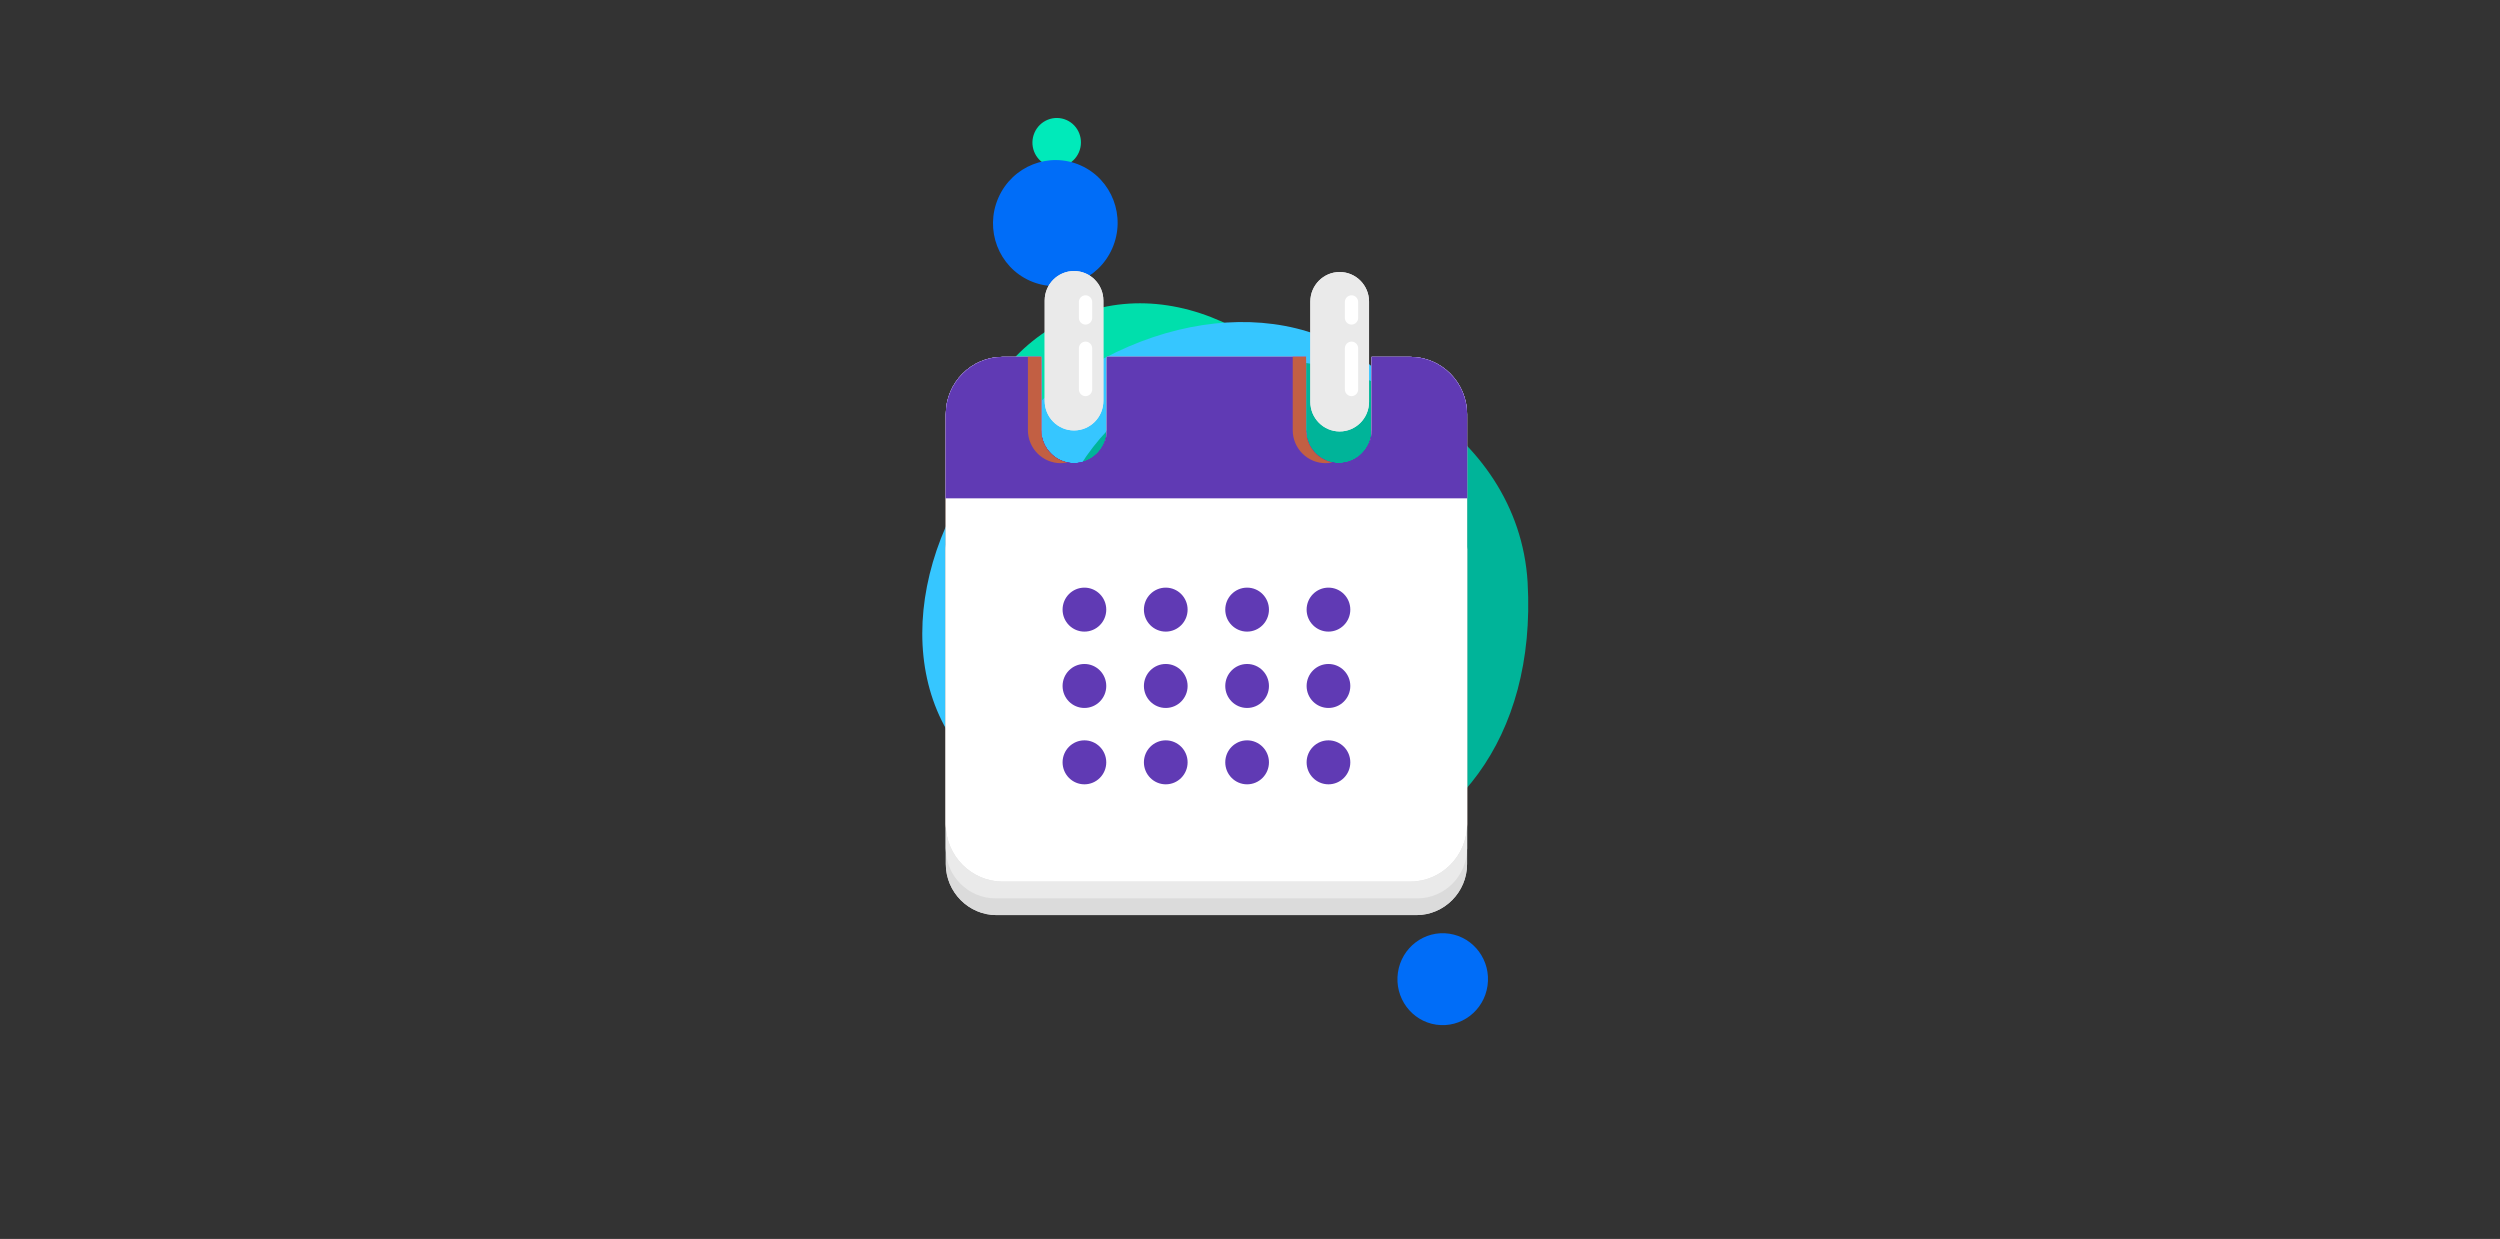 <svg width="226" height="112" viewBox="0 0 226 112" fill="none" xmlns="http://www.w3.org/2000/svg">
<rect x="0" y="0" width="226" height="112" fill="#333333" stroke="none"/>
<g clip-path="url(#clip0_3757_50868)">
<mask id="mask0_3757_50868" style="mask-type:luminance" maskUnits="userSpaceOnUse" x="0" y="0" width="226" height="112">
<path d="M226 0H0V112H226V0Z" fill="white"/>
</mask>
<g mask="url(#mask0_3757_50868)">
<mask id="mask1_3757_50868" style="mask-type:luminance" maskUnits="userSpaceOnUse" x="57" y="-6" width="112" height="124">
<path d="M57.018 -5.917H168.982V117.917H57.018V-5.917Z" fill="white"/>
</mask>
<g mask="url(#mask1_3757_50868)">
<path d="M124.84 45.609C129.656 58.895 125.305 72.718 115.122 76.485C104.939 80.251 92.78 72.534 87.964 59.248C83.149 45.962 87.499 32.139 97.682 28.372C107.865 24.606 120.024 32.323 124.84 45.609Z" fill="#00DFAC"/>
<path d="M93.557 36.719C104.136 27.408 118.501 26.522 125.642 34.739C132.783 42.957 129.996 57.166 119.417 66.477C108.838 75.788 94.473 76.674 87.332 68.457C80.191 60.239 82.978 46.029 93.557 36.719Z" fill="#36C6FF"/>
<path d="M97.53 13.772C97.039 14.894 95.743 15.405 94.636 14.914C93.529 14.423 93.029 13.116 93.52 11.994C94.011 10.872 95.306 10.36 96.414 10.851C97.521 11.342 98.02 12.65 97.53 13.772Z" fill="#00EABA"/>
<path d="M126.371 87.924C126.696 85.652 128.773 84.077 131.01 84.405C133.247 84.733 134.797 86.84 134.472 89.111C134.146 91.383 132.069 92.958 129.832 92.63C127.595 92.302 126.045 90.195 126.371 87.924Z" fill="#006DF8"/>
<path d="M100.55 22.452C99.289 25.334 95.962 26.648 93.117 25.386C90.273 24.125 88.99 20.766 90.251 17.884C91.511 15.002 94.839 13.688 97.683 14.949C100.527 16.211 101.811 19.57 100.55 22.452Z" fill="#006DF8"/>
<path d="M124.924 65.056C124.611 65.772 123.785 66.098 123.079 65.785C122.373 65.471 122.055 64.638 122.368 63.922C122.681 63.207 123.507 62.881 124.212 63.194C124.918 63.507 125.237 64.341 124.924 65.056Z" fill="#39FF55"/>
<path d="M138.098 52.664C138.892 66.84 131.237 76.068 120.629 78.027C110.021 79.986 97.465 72.512 94.914 58.599C92.364 44.686 100.758 34.81 111.366 32.851C121.974 30.892 137.275 38.708 138.098 52.664Z" fill="#00B499"/>
</g>
<mask id="mask2_3757_50868" style="mask-type:luminance" maskUnits="userSpaceOnUse" x="0" y="0" width="226" height="112">
<path d="M0 0H226V112H0V0Z" fill="white"/>
</mask>
<g mask="url(#mask2_3757_50868)">
<mask id="mask3_3757_50868" style="mask-type:luminance" maskUnits="userSpaceOnUse" x="0" y="0" width="226" height="112">
<path d="M0 0H226V112H0V0Z" fill="white"/>
</mask>
<g mask="url(#mask3_3757_50868)">
<path d="M127.478 32.55H123.998V39.305C123.998 40.948 122.667 42.284 121.031 42.284C119.395 42.284 118.065 40.948 118.065 39.305V32.55H100.059V39.305C100.059 40.948 98.728 42.284 97.092 42.284C95.456 42.284 94.125 40.948 94.125 39.305V32.55H90.645C87.816 32.55 85.5 34.875 85.5 37.716V74.695C85.5 77.537 87.816 79.861 90.645 79.861H127.478C130.308 79.861 132.623 77.537 132.623 74.695V37.716C132.623 34.875 130.308 32.55 127.478 32.55Z" fill="#C74D28"/>
<mask id="mask4_3757_50868" style="mask-type:luminance" maskUnits="userSpaceOnUse" x="0" y="-21" width="226" height="112">
<path d="M0 -21H226V91H0V-21Z" fill="white"/>
</mask>
<g mask="url(#mask4_3757_50868)">
<path d="M128.038 82.725H90.086C87.564 82.725 85.5 80.647 85.5 78.109V49.664C85.5 47.125 87.564 45.048 90.086 45.048H128.038C130.56 45.048 132.623 47.125 132.623 49.664V78.109C132.623 80.647 130.56 82.725 128.038 82.725Z" fill="#DBDBDB"/>
<path d="M128.131 81.212H89.993C87.522 81.212 85.5 79.177 85.5 76.689V49.571C85.5 47.083 87.522 45.048 89.993 45.048H128.131C130.602 45.048 132.624 47.083 132.624 49.571V76.689C132.624 79.177 130.602 81.212 128.131 81.212Z" fill="#EAEAEA"/>
<path d="M127.478 32.261H123.998V39.035C123.998 40.682 122.667 42.021 121.031 42.021C119.395 42.021 118.065 40.682 118.065 39.035V32.261H100.059V39.035C100.059 40.682 98.728 42.021 97.092 42.021C95.456 42.021 94.125 40.682 94.125 39.035V32.261H90.645C87.816 32.261 85.5 34.592 85.5 37.441V74.518C85.5 77.367 87.816 79.698 90.645 79.698H127.478C130.308 79.698 132.623 77.367 132.623 74.518V37.441C132.623 34.592 130.308 32.261 127.478 32.261Z" fill="white"/>
<path d="M127.478 32.261H123.998V38.884C123.998 40.53 122.667 41.87 121.031 41.87C119.395 41.87 118.065 40.53 118.065 38.884V32.261H100.059V38.884C100.059 40.53 98.728 41.87 97.092 41.87C95.456 41.87 94.125 40.53 94.125 38.884V32.261H90.645C87.816 32.261 85.5 34.593 85.5 37.442V45.047H132.623V37.442C132.623 34.593 130.308 32.261 127.478 32.261Z" fill="#603AB4"/>
<path d="M127.478 32.261H123.998V38.884C123.998 40.53 122.667 41.87 121.031 41.87C119.395 41.87 118.065 40.53 118.065 38.884V32.261H100.059V38.884C100.059 40.53 98.728 41.87 97.092 41.87C95.456 41.87 94.125 40.53 94.125 38.884V32.261H90.645C87.816 32.261 85.5 34.593 85.5 37.442V45.047H132.623V37.442C132.623 34.593 130.308 32.261 127.478 32.261Z" fill="#603AB4"/>
<path d="M100.006 55.11C100.006 56.208 99.122 57.098 98.031 57.098C96.941 57.098 96.057 56.208 96.057 55.11C96.057 54.012 96.941 53.122 98.031 53.122C99.122 53.122 100.006 54.012 100.006 55.11Z" fill="#603AB4"/>
<path d="M107.36 55.11C107.36 56.208 106.475 57.098 105.384 57.098C104.294 57.098 103.409 56.208 103.409 55.11C103.409 54.012 104.294 53.122 105.384 53.122C106.475 53.122 107.36 54.012 107.36 55.11Z" fill="#603AB4"/>
<path d="M114.714 55.11C114.714 56.208 113.829 57.098 112.739 57.098C111.648 57.098 110.764 56.208 110.764 55.11C110.764 54.012 111.648 53.122 112.739 53.122C113.829 53.122 114.714 54.012 114.714 55.11Z" fill="#603AB4"/>
<path d="M122.068 55.11C122.068 56.208 121.184 57.098 120.093 57.098C119.002 57.098 118.118 56.208 118.118 55.11C118.118 54.012 119.002 53.122 120.093 53.122C121.184 53.122 122.068 54.012 122.068 55.11Z" fill="#603AB4"/>
<path d="M100.006 62.013C100.006 63.111 99.122 64 98.031 64C96.941 64 96.057 63.111 96.057 62.013C96.057 60.914 96.941 60.024 98.031 60.024C99.122 60.024 100.006 60.914 100.006 62.013Z" fill="#603AB4"/>
<path d="M107.36 62.013C107.36 63.111 106.475 64 105.384 64C104.294 64 103.409 63.111 103.409 62.013C103.409 60.914 104.294 60.024 105.384 60.024C106.475 60.024 107.36 60.914 107.36 62.013Z" fill="#603AB4"/>
<path d="M114.714 62.013C114.714 63.111 113.829 64 112.739 64C111.648 64 110.764 63.111 110.764 62.013C110.764 60.914 111.648 60.024 112.739 60.024C113.829 60.024 114.714 60.914 114.714 62.013Z" fill="#603AB4"/>
<path d="M122.068 62.013C122.068 63.111 121.184 64 120.093 64C119.002 64 118.118 63.111 118.118 62.013C118.118 60.914 119.002 60.024 120.093 60.024C121.184 60.024 122.068 60.914 122.068 62.013Z" fill="#603AB4"/>
<path d="M100.006 68.914C100.006 70.013 99.122 70.903 98.031 70.903C96.941 70.903 96.057 70.013 96.057 68.914C96.057 67.817 96.941 66.927 98.031 66.927C99.122 66.927 100.006 67.817 100.006 68.914Z" fill="#603AB4"/>
<path d="M107.36 68.914C107.36 70.013 106.475 70.903 105.384 70.903C104.294 70.903 103.409 70.013 103.409 68.914C103.409 67.817 104.294 66.927 105.384 66.927C106.475 66.927 107.36 67.817 107.36 68.914Z" fill="#603AB4"/>
<path d="M114.714 68.914C114.714 70.013 113.829 70.903 112.739 70.903C111.648 70.903 110.764 70.013 110.764 68.914C110.764 67.817 111.648 66.927 112.739 66.927C113.829 66.927 114.714 67.817 114.714 68.914Z" fill="#603AB4"/>
<path d="M94.125 32.262H92.923V38.884C92.923 40.53 94.253 41.87 95.889 41.87C96.095 41.87 96.296 41.849 96.49 41.808C95.3 41.56 94.368 40.593 94.165 39.379C94.165 39.376 94.165 39.374 94.165 39.371L94.164 39.371C94.162 39.355 94.159 39.339 94.157 39.323V39.322C94.156 39.32 94.156 39.317 94.156 39.315L94.155 39.313C94.155 39.311 94.155 39.309 94.155 39.307L94.154 39.305C94.154 39.303 94.154 39.301 94.153 39.298V39.297L94.149 39.267L94.149 39.265C94.148 39.263 94.149 39.261 94.148 39.259C94.148 39.259 94.148 39.257 94.148 39.257C94.147 39.254 94.148 39.253 94.147 39.251C94.147 39.25 94.147 39.248 94.147 39.248C94.147 39.246 94.146 39.244 94.146 39.242V39.24C94.146 39.238 94.145 39.236 94.145 39.233C94.145 39.233 94.145 39.232 94.145 39.231C94.145 39.229 94.145 39.227 94.144 39.225C94.144 39.224 94.144 39.223 94.144 39.223C94.144 39.216 94.142 39.21 94.141 39.203C94.141 39.202 94.142 39.2 94.141 39.199L94.141 39.194C94.141 39.193 94.141 39.192 94.141 39.191L94.14 39.185C94.14 39.184 94.14 39.183 94.14 39.182C94.14 39.18 94.139 39.179 94.139 39.177L94.139 39.173C94.138 39.171 94.138 39.17 94.138 39.168C94.138 39.167 94.138 39.166 94.138 39.164C94.138 39.163 94.138 39.161 94.137 39.159C94.137 39.158 94.137 39.157 94.137 39.156C94.137 39.152 94.136 39.149 94.136 39.145C94.136 39.144 94.136 39.143 94.136 39.142C94.136 39.141 94.136 39.139 94.136 39.138C94.136 39.136 94.136 39.135 94.135 39.134C94.135 39.132 94.135 39.13 94.135 39.129C94.135 39.127 94.135 39.126 94.134 39.124C94.134 39.123 94.134 39.121 94.134 39.12C94.134 39.119 94.134 39.117 94.134 39.115C94.134 39.114 94.134 39.113 94.133 39.111C94.133 39.109 94.133 39.108 94.133 39.107C94.133 39.105 94.133 39.103 94.132 39.102C94.132 39.101 94.133 39.099 94.132 39.098C94.132 39.096 94.132 39.094 94.132 39.093C94.132 39.092 94.132 39.09 94.132 39.089C94.132 39.086 94.131 39.084 94.131 39.081C94.131 39.08 94.131 39.078 94.131 39.076C94.131 39.075 94.131 39.073 94.131 39.072C94.131 39.07 94.131 39.069 94.131 39.067C94.131 39.065 94.13 39.064 94.13 39.063C94.13 39.061 94.13 39.059 94.13 39.058C94.13 39.057 94.13 39.055 94.13 39.053C94.129 39.052 94.129 39.05 94.129 39.049C94.129 39.047 94.13 39.046 94.129 39.045C94.129 39.043 94.129 39.041 94.129 39.04C94.129 39.038 94.129 39.037 94.129 39.036C94.129 39.034 94.128 39.032 94.128 39.031C94.128 39.029 94.128 39.028 94.128 39.027C94.128 39.024 94.128 39.022 94.128 39.021C94.128 39.019 94.128 39.018 94.128 39.017C94.128 39.014 94.128 39.011 94.128 39.009C94.128 39.008 94.128 39.007 94.128 39.006C94.128 39.004 94.127 39.002 94.127 39C94.127 38.999 94.127 38.998 94.127 38.996C94.127 38.995 94.127 38.993 94.127 38.991C94.127 38.99 94.127 38.988 94.127 38.987C94.127 38.986 94.127 38.983 94.127 38.982V38.978C94.127 38.977 94.127 38.975 94.127 38.973C94.126 38.972 94.126 38.97 94.126 38.969C94.126 38.967 94.126 38.965 94.126 38.963V38.96C94.126 38.958 94.126 38.955 94.126 38.952V38.95C94.126 38.948 94.126 38.945 94.125 38.942V38.939C94.125 38.937 94.125 38.935 94.125 38.933V38.93V38.924C94.125 38.923 94.125 38.921 94.125 38.92V38.915V38.911C94.125 38.909 94.125 38.907 94.125 38.905V38.902V38.896V38.893V38.884V32.262Z" fill="#C25F43"/>
<path d="M118.065 32.262H116.862V38.884C116.862 40.53 118.193 41.87 119.829 41.87C120.035 41.87 120.236 41.849 120.43 41.808C119.195 41.551 118.238 40.519 118.086 39.241C118.084 39.225 118.082 39.209 118.081 39.193L118.081 39.191C118.08 39.189 118.08 39.187 118.08 39.184C118.08 39.184 118.08 39.183 118.08 39.183C118.08 39.181 118.079 39.178 118.079 39.176L118.079 39.174C118.079 39.172 118.079 39.17 118.078 39.167V39.166C118.077 39.156 118.076 39.146 118.075 39.136L118.075 39.134C118.075 39.132 118.075 39.13 118.075 39.128C118.075 39.127 118.074 39.126 118.074 39.125C118.074 39.123 118.074 39.121 118.074 39.119C118.074 39.118 118.074 39.117 118.074 39.116C118.074 39.114 118.073 39.112 118.073 39.111C118.073 39.109 118.073 39.108 118.073 39.107C118.073 39.106 118.073 39.103 118.073 39.102C118.073 39.101 118.073 39.1 118.072 39.099C118.072 39.096 118.072 39.095 118.072 39.093V39.09L118.071 39.079V39.076C118.071 39.075 118.071 39.073 118.071 39.071C118.071 39.07 118.071 39.069 118.071 39.067C118.071 39.065 118.071 39.064 118.07 39.063V39.058C118.07 39.057 118.07 39.055 118.07 39.053C118.07 39.052 118.069 39.05 118.069 39.049V39.045C118.069 39.043 118.069 39.042 118.069 39.04C118.069 39.038 118.069 39.037 118.069 39.036V39.031C118.068 39.03 118.068 39.028 118.068 39.026C118.068 39.025 118.068 39.023 118.068 39.022C118.068 39.02 118.068 39.017 118.068 39.015V39.009C118.067 39.008 118.067 39.007 118.067 39.005V39C118.067 38.999 118.067 38.998 118.067 38.996V38.991C118.067 38.99 118.067 38.988 118.067 38.987V38.982C118.067 38.981 118.066 38.979 118.066 38.978V38.973V38.969C118.066 38.967 118.066 38.965 118.066 38.963V38.96C118.066 38.958 118.066 38.956 118.066 38.953V38.949V38.942C118.066 38.941 118.066 38.94 118.065 38.939V38.933V38.93V38.924V38.92V38.915C118.065 38.913 118.065 38.912 118.065 38.911V38.905V38.902V38.896V38.893V38.884V32.262Z" fill="#C25F43"/>
<path d="M122.068 68.914C122.068 70.013 121.184 70.903 120.093 70.903C119.002 70.903 118.118 70.013 118.118 68.914C118.118 67.817 119.002 66.927 120.093 66.927C121.184 66.927 122.068 67.817 122.068 68.914Z" fill="#603AB4"/>
<path d="M97.092 24.5C95.629 24.5 94.439 25.698 94.439 27.171V36.241C94.439 37.714 95.629 38.912 97.092 38.912C98.555 38.912 99.745 37.714 99.745 36.241V27.171C99.745 25.698 98.555 24.5 97.092 24.5Z" fill="#EAEAEA"/>
<path d="M121.107 24.591C119.644 24.591 118.454 25.789 118.454 27.262V36.332C118.454 37.805 119.644 39.003 121.107 39.003C122.57 39.003 123.761 37.805 123.761 36.332V27.262C123.761 25.789 122.57 24.591 121.107 24.591Z" fill="#EAEAEA"/>
<path d="M122.177 29.343C121.847 29.343 121.576 29.071 121.576 28.738V27.3C121.576 26.967 121.847 26.695 122.177 26.695C122.508 26.695 122.778 26.967 122.778 27.3V28.738C122.778 29.071 122.508 29.343 122.177 29.343Z" fill="white"/>
<path d="M122.177 35.812C121.847 35.812 121.576 35.54 121.576 35.207V31.486C121.576 31.153 121.847 30.881 122.177 30.881C122.508 30.881 122.778 31.153 122.778 31.486V35.207C122.778 35.54 122.508 35.812 122.177 35.812Z" fill="white"/>
<path d="M98.132 29.343C97.802 29.343 97.531 29.071 97.531 28.738V27.3C97.531 26.967 97.802 26.695 98.132 26.695C98.463 26.695 98.734 26.967 98.734 27.3V28.738C98.734 29.071 98.463 29.343 98.132 29.343Z" fill="white"/>
<path d="M98.132 35.812C97.802 35.812 97.531 35.54 97.531 35.207V31.486C97.531 31.153 97.802 30.881 98.132 30.881C98.463 30.881 98.734 31.153 98.734 31.486V35.207C98.734 35.54 98.463 35.812 98.132 35.812Z" fill="white"/>
</g>
</g>
</g>
<mask id="mask5_3757_50868" style="mask-type:luminance" maskUnits="userSpaceOnUse" x="0" y="0" width="226" height="112">
<path d="M0 0H226V112H0V0Z" fill="white"/>
</mask>
<g mask="url(#mask5_3757_50868)">
<mask id="mask6_3757_50868" style="mask-type:luminance" maskUnits="userSpaceOnUse" x="0" y="0" width="226" height="112">
<path d="M0 0H226V112H0V0Z" fill="white"/>
</mask>
<g mask="url(#mask6_3757_50868)">
<mask id="mask7_3757_50868" style="mask-type:luminance" maskUnits="userSpaceOnUse" x="0" y="-21" width="226" height="112">
<path d="M0 -21H226V91H0V-21Z" fill="white"/>
</mask>
<g mask="url(#mask7_3757_50868)">
<path d="M128.038 82.725H90.086C87.564 82.725 85.5 80.647 85.5 78.109V49.664C85.5 47.125 87.564 45.048 90.086 45.048H128.038C130.56 45.048 132.623 47.125 132.623 49.664V78.109C132.623 80.647 130.56 82.725 128.038 82.725Z" fill="#DBDBDB"/>
<path d="M128.131 81.212H89.993C87.522 81.212 85.5 79.177 85.5 76.689V49.571C85.5 47.083 87.522 45.048 89.993 45.048H128.131C130.602 45.048 132.624 47.083 132.624 49.571V76.689C132.624 79.177 130.602 81.212 128.131 81.212Z" fill="#EAEAEA"/>
<path d="M127.478 32.261H123.998V39.035C123.998 40.682 122.667 42.021 121.031 42.021C119.395 42.021 118.065 40.682 118.065 39.035V32.261H100.059V39.035C100.059 40.682 98.728 42.021 97.092 42.021C95.456 42.021 94.125 40.682 94.125 39.035V32.261H90.645C87.816 32.261 85.5 34.592 85.5 37.441V74.518C85.5 77.367 87.816 79.698 90.645 79.698H127.478C130.308 79.698 132.623 77.367 132.623 74.518V37.441C132.623 34.592 130.308 32.261 127.478 32.261Z" fill="white"/>
<path d="M127.478 32.261H123.998V38.884C123.998 40.53 122.667 41.87 121.031 41.87C119.395 41.87 118.065 40.53 118.065 38.884V32.261H100.059V38.884C100.059 40.53 98.728 41.87 97.092 41.87C95.456 41.87 94.125 40.53 94.125 38.884V32.261H90.645C87.816 32.261 85.5 34.593 85.5 37.442V45.047H132.623V37.442C132.623 34.593 130.308 32.261 127.478 32.261Z" fill="#603AB4"/>
<path d="M127.478 32.261H123.998V38.884C123.998 40.53 122.667 41.87 121.031 41.87C119.395 41.87 118.065 40.53 118.065 38.884V32.261H100.059V38.884C100.059 40.53 98.728 41.87 97.092 41.87C95.456 41.87 94.125 40.53 94.125 38.884V32.261H90.645C87.816 32.261 85.5 34.593 85.5 37.442V45.047H132.623V37.442C132.623 34.593 130.308 32.261 127.478 32.261Z" fill="#603AB4"/>
<path d="M100.006 55.11C100.006 56.208 99.122 57.098 98.031 57.098C96.941 57.098 96.057 56.208 96.057 55.11C96.057 54.012 96.941 53.122 98.031 53.122C99.122 53.122 100.006 54.012 100.006 55.11Z" fill="#603AB4"/>
<path d="M107.36 55.11C107.36 56.208 106.475 57.098 105.384 57.098C104.294 57.098 103.409 56.208 103.409 55.11C103.409 54.012 104.294 53.122 105.384 53.122C106.475 53.122 107.36 54.012 107.36 55.11Z" fill="#603AB4"/>
<path d="M114.714 55.11C114.714 56.208 113.829 57.098 112.739 57.098C111.648 57.098 110.764 56.208 110.764 55.11C110.764 54.012 111.648 53.122 112.739 53.122C113.829 53.122 114.714 54.012 114.714 55.11Z" fill="#603AB4"/>
<path d="M122.068 55.11C122.068 56.208 121.184 57.098 120.093 57.098C119.002 57.098 118.118 56.208 118.118 55.11C118.118 54.012 119.002 53.122 120.093 53.122C121.184 53.122 122.068 54.012 122.068 55.11Z" fill="#603AB4"/>
<path d="M100.006 62.013C100.006 63.111 99.122 64 98.031 64C96.941 64 96.057 63.111 96.057 62.013C96.057 60.914 96.941 60.024 98.031 60.024C99.122 60.024 100.006 60.914 100.006 62.013Z" fill="#603AB4"/>
<path d="M107.36 62.013C107.36 63.111 106.475 64 105.384 64C104.294 64 103.409 63.111 103.409 62.013C103.409 60.914 104.294 60.024 105.384 60.024C106.475 60.024 107.36 60.914 107.36 62.013Z" fill="#603AB4"/>
<path d="M114.714 62.013C114.714 63.111 113.829 64 112.739 64C111.648 64 110.764 63.111 110.764 62.013C110.764 60.914 111.648 60.024 112.739 60.024C113.829 60.024 114.714 60.914 114.714 62.013Z" fill="#603AB4"/>
<path d="M122.068 62.013C122.068 63.111 121.184 64 120.093 64C119.002 64 118.118 63.111 118.118 62.013C118.118 60.914 119.002 60.024 120.093 60.024C121.184 60.024 122.068 60.914 122.068 62.013Z" fill="#603AB4"/>
<path d="M100.006 68.914C100.006 70.013 99.122 70.903 98.031 70.903C96.941 70.903 96.057 70.013 96.057 68.914C96.057 67.817 96.941 66.927 98.031 66.927C99.122 66.927 100.006 67.817 100.006 68.914Z" fill="#603AB4"/>
<path d="M107.36 68.914C107.36 70.013 106.475 70.903 105.384 70.903C104.294 70.903 103.409 70.013 103.409 68.914C103.409 67.817 104.294 66.927 105.384 66.927C106.475 66.927 107.36 67.817 107.36 68.914Z" fill="#603AB4"/>
<path d="M114.714 68.914C114.714 70.013 113.829 70.903 112.739 70.903C111.648 70.903 110.764 70.013 110.764 68.914C110.764 67.817 111.648 66.927 112.739 66.927C113.829 66.927 114.714 67.817 114.714 68.914Z" fill="#603AB4"/>
<path d="M94.125 32.262H92.923V38.884C92.923 40.53 94.253 41.87 95.889 41.87C96.095 41.87 96.296 41.849 96.49 41.808C95.3 41.56 94.368 40.593 94.165 39.379C94.165 39.376 94.165 39.374 94.165 39.371L94.164 39.371C94.162 39.355 94.159 39.339 94.157 39.323V39.322C94.156 39.32 94.156 39.317 94.156 39.315L94.155 39.313C94.155 39.311 94.155 39.309 94.155 39.307L94.154 39.305C94.154 39.303 94.154 39.301 94.153 39.298V39.297L94.149 39.267L94.149 39.265C94.148 39.263 94.149 39.261 94.148 39.259C94.148 39.259 94.148 39.257 94.148 39.257C94.147 39.254 94.148 39.253 94.147 39.251C94.147 39.25 94.147 39.248 94.147 39.248C94.147 39.246 94.146 39.244 94.146 39.242V39.24C94.146 39.238 94.145 39.236 94.145 39.233C94.145 39.233 94.145 39.232 94.145 39.231C94.145 39.229 94.145 39.227 94.144 39.225C94.144 39.224 94.144 39.223 94.144 39.223C94.144 39.216 94.142 39.21 94.141 39.203C94.141 39.202 94.142 39.2 94.141 39.199L94.141 39.194C94.141 39.193 94.141 39.192 94.141 39.191L94.14 39.185C94.14 39.184 94.14 39.183 94.14 39.182C94.14 39.18 94.139 39.179 94.139 39.177L94.139 39.173C94.138 39.171 94.138 39.17 94.138 39.168C94.138 39.167 94.138 39.166 94.138 39.164C94.138 39.163 94.138 39.161 94.137 39.159C94.137 39.158 94.137 39.157 94.137 39.156C94.137 39.152 94.136 39.149 94.136 39.145C94.136 39.144 94.136 39.143 94.136 39.142C94.136 39.141 94.136 39.139 94.136 39.138C94.136 39.136 94.136 39.135 94.135 39.134C94.135 39.132 94.135 39.13 94.135 39.129C94.135 39.127 94.135 39.126 94.134 39.124C94.134 39.123 94.134 39.121 94.134 39.12C94.134 39.119 94.134 39.117 94.134 39.115C94.134 39.114 94.134 39.113 94.133 39.111C94.133 39.109 94.133 39.108 94.133 39.107C94.133 39.105 94.133 39.103 94.132 39.102C94.132 39.101 94.133 39.099 94.132 39.098C94.132 39.096 94.132 39.094 94.132 39.093C94.132 39.092 94.132 39.09 94.132 39.089C94.132 39.086 94.131 39.084 94.131 39.081C94.131 39.08 94.131 39.078 94.131 39.076C94.131 39.075 94.131 39.073 94.131 39.072C94.131 39.07 94.131 39.069 94.131 39.067C94.131 39.065 94.13 39.064 94.13 39.063C94.13 39.061 94.13 39.059 94.13 39.058C94.13 39.057 94.13 39.055 94.13 39.053C94.129 39.052 94.129 39.05 94.129 39.049C94.129 39.047 94.13 39.046 94.129 39.045C94.129 39.043 94.129 39.041 94.129 39.04C94.129 39.038 94.129 39.037 94.129 39.036C94.129 39.034 94.128 39.032 94.128 39.031C94.128 39.029 94.128 39.028 94.128 39.027C94.128 39.024 94.128 39.022 94.128 39.021C94.128 39.019 94.128 39.018 94.128 39.017C94.128 39.014 94.128 39.011 94.128 39.009C94.128 39.008 94.128 39.007 94.128 39.006C94.128 39.004 94.127 39.002 94.127 39C94.127 38.999 94.127 38.998 94.127 38.996C94.127 38.995 94.127 38.993 94.127 38.991C94.127 38.99 94.127 38.988 94.127 38.987C94.127 38.986 94.127 38.983 94.127 38.982V38.978C94.127 38.977 94.127 38.975 94.127 38.973C94.126 38.972 94.126 38.97 94.126 38.969C94.126 38.967 94.126 38.965 94.126 38.963V38.96C94.126 38.958 94.126 38.955 94.126 38.952V38.95C94.126 38.948 94.126 38.945 94.125 38.942V38.939C94.125 38.937 94.125 38.935 94.125 38.933V38.93V38.924C94.125 38.923 94.125 38.921 94.125 38.92V38.915V38.911C94.125 38.909 94.125 38.907 94.125 38.905V38.902V38.896V38.893V38.884V32.262Z" fill="#C25F43"/>
<path d="M118.065 32.262H116.862V38.884C116.862 40.53 118.193 41.87 119.829 41.87C120.035 41.87 120.236 41.849 120.43 41.808C119.195 41.551 118.238 40.519 118.086 39.241C118.084 39.225 118.082 39.209 118.081 39.193L118.081 39.191C118.08 39.189 118.08 39.187 118.08 39.184C118.08 39.184 118.08 39.183 118.08 39.183C118.08 39.181 118.079 39.178 118.079 39.176L118.079 39.174C118.079 39.172 118.079 39.17 118.078 39.167V39.166C118.077 39.156 118.076 39.146 118.075 39.136L118.075 39.134C118.075 39.132 118.075 39.13 118.075 39.128C118.075 39.127 118.074 39.126 118.074 39.125C118.074 39.123 118.074 39.121 118.074 39.119C118.074 39.118 118.074 39.117 118.074 39.116C118.074 39.114 118.073 39.112 118.073 39.111C118.073 39.109 118.073 39.108 118.073 39.107C118.073 39.106 118.073 39.103 118.073 39.102C118.073 39.101 118.073 39.1 118.072 39.099C118.072 39.096 118.072 39.095 118.072 39.093V39.09L118.071 39.079V39.076C118.071 39.075 118.071 39.073 118.071 39.071C118.071 39.07 118.071 39.069 118.071 39.067C118.071 39.065 118.071 39.064 118.07 39.063V39.058C118.07 39.057 118.07 39.055 118.07 39.053C118.07 39.052 118.069 39.05 118.069 39.049V39.045C118.069 39.043 118.069 39.042 118.069 39.04C118.069 39.038 118.069 39.037 118.069 39.036V39.031C118.068 39.03 118.068 39.028 118.068 39.026C118.068 39.025 118.068 39.023 118.068 39.022C118.068 39.02 118.068 39.017 118.068 39.015V39.009C118.067 39.008 118.067 39.007 118.067 39.005V39C118.067 38.999 118.067 38.998 118.067 38.996V38.991C118.067 38.99 118.067 38.988 118.067 38.987V38.982C118.067 38.981 118.066 38.979 118.066 38.978V38.973V38.969C118.066 38.967 118.066 38.965 118.066 38.963V38.96C118.066 38.958 118.066 38.956 118.066 38.953V38.949V38.942C118.066 38.941 118.066 38.94 118.065 38.939V38.933V38.93V38.924V38.92V38.915C118.065 38.913 118.065 38.912 118.065 38.911V38.905V38.902V38.896V38.893V38.884V32.262Z" fill="#C25F43"/>
<path d="M122.068 68.914C122.068 70.013 121.184 70.903 120.093 70.903C119.002 70.903 118.118 70.013 118.118 68.914C118.118 67.817 119.002 66.927 120.093 66.927C121.184 66.927 122.068 67.817 122.068 68.914Z" fill="#603AB4"/>
<path d="M97.092 24.5C95.629 24.5 94.439 25.698 94.439 27.171V36.241C94.439 37.714 95.629 38.912 97.092 38.912C98.555 38.912 99.745 37.714 99.745 36.241V27.171C99.745 25.698 98.555 24.5 97.092 24.5Z" fill="#EAEAEA"/>
<path d="M121.107 24.591C119.644 24.591 118.454 25.789 118.454 27.262V36.332C118.454 37.805 119.644 39.003 121.107 39.003C122.57 39.003 123.761 37.805 123.761 36.332V27.262C123.761 25.789 122.57 24.591 121.107 24.591Z" fill="#EAEAEA"/>
<path d="M122.177 29.343C121.847 29.343 121.576 29.071 121.576 28.738V27.3C121.576 26.967 121.847 26.695 122.177 26.695C122.508 26.695 122.778 26.967 122.778 27.3V28.738C122.778 29.071 122.508 29.343 122.177 29.343Z" fill="white"/>
<path d="M122.177 35.812C121.847 35.812 121.576 35.54 121.576 35.207V31.486C121.576 31.153 121.847 30.881 122.177 30.881C122.508 30.881 122.778 31.153 122.778 31.486V35.207C122.778 35.54 122.508 35.812 122.177 35.812Z" fill="white"/>
<path d="M98.132 29.343C97.802 29.343 97.531 29.071 97.531 28.738V27.3C97.531 26.967 97.802 26.695 98.132 26.695C98.463 26.695 98.734 26.967 98.734 27.3V28.738C98.734 29.071 98.463 29.343 98.132 29.343Z" fill="white"/>
<path d="M98.132 35.812C97.802 35.812 97.531 35.54 97.531 35.207V31.486C97.531 31.153 97.802 30.881 98.132 30.881C98.463 30.881 98.734 31.153 98.734 31.486V35.207C98.734 35.54 98.463 35.812 98.132 35.812Z" fill="white"/>
</g>
<g opacity="0.25">
<path d="M127.478 32.261H123.998V39.035C123.998 40.682 122.667 42.021 121.031 42.021C119.395 42.021 118.065 40.682 118.065 39.035V32.261H100.059V39.035C100.059 40.682 98.728 42.021 97.092 42.021C95.456 42.021 94.125 40.682 94.125 39.035V32.261H90.645C87.816 32.261 85.5 34.592 85.5 37.441V74.518C85.5 77.367 87.816 79.698 90.645 79.698H127.478C130.308 79.698 132.623 77.367 132.623 74.518V37.441C132.623 34.592 130.308 32.261 127.478 32.261Z" fill="#222222"/>
</g>
<mask id="mask8_3757_50868" style="mask-type:luminance" maskUnits="userSpaceOnUse" x="0" y="-21" width="226" height="112">
<path d="M0 -21H226V91H0V-21Z" fill="white"/>
</mask>
<g mask="url(#mask8_3757_50868)">
<path d="M127.478 32.261H123.998V39.035C123.998 40.682 122.667 42.021 121.031 42.021C119.395 42.021 118.065 40.682 118.065 39.035V32.261H100.059V39.035C100.059 40.682 98.728 42.021 97.092 42.021C95.456 42.021 94.125 40.682 94.125 39.035V32.261H90.645C87.816 32.261 85.5 34.592 85.5 37.441V74.518C85.5 77.367 87.816 79.698 90.645 79.698H127.478C130.308 79.698 132.623 77.367 132.623 74.518V37.441C132.623 34.592 130.308 32.261 127.478 32.261Z" fill="white"/>
<path d="M127.478 32.261H123.998V38.884C123.998 40.53 122.667 41.87 121.031 41.87C119.395 41.87 118.065 40.53 118.065 38.884V32.261H100.059V38.884C100.059 40.53 98.728 41.87 97.092 41.87C95.456 41.87 94.125 40.53 94.125 38.884V32.261H90.645C87.816 32.261 85.5 34.593 85.5 37.442V45.047H132.623V37.442C132.623 34.593 130.308 32.261 127.478 32.261Z" fill="#603AB4"/>
<path d="M94.125 32.262H92.923V38.884C92.923 40.53 94.253 41.87 95.889 41.87C96.095 41.87 96.296 41.849 96.49 41.808C95.3 41.56 94.368 40.593 94.165 39.379C94.165 39.376 94.165 39.374 94.165 39.371L94.164 39.371C94.162 39.355 94.159 39.339 94.157 39.323V39.322C94.156 39.32 94.156 39.317 94.156 39.315L94.155 39.313C94.155 39.311 94.155 39.309 94.155 39.307L94.154 39.305C94.154 39.303 94.154 39.301 94.153 39.298V39.297L94.149 39.267L94.149 39.265C94.148 39.263 94.149 39.261 94.148 39.259C94.148 39.259 94.148 39.257 94.148 39.257C94.147 39.254 94.148 39.253 94.147 39.251C94.147 39.25 94.147 39.248 94.147 39.248C94.147 39.246 94.146 39.244 94.146 39.242V39.24C94.146 39.238 94.145 39.236 94.145 39.233C94.145 39.233 94.145 39.232 94.145 39.231C94.145 39.229 94.145 39.227 94.144 39.225C94.144 39.224 94.144 39.223 94.144 39.223C94.144 39.216 94.142 39.21 94.141 39.203C94.141 39.202 94.142 39.2 94.141 39.199L94.141 39.194C94.141 39.193 94.141 39.192 94.141 39.191L94.14 39.185C94.14 39.184 94.14 39.183 94.14 39.182C94.14 39.18 94.139 39.179 94.139 39.177L94.139 39.173C94.138 39.171 94.138 39.17 94.138 39.168C94.138 39.167 94.138 39.166 94.138 39.164C94.138 39.163 94.138 39.161 94.137 39.159C94.137 39.158 94.137 39.157 94.137 39.156C94.137 39.152 94.136 39.149 94.136 39.145C94.136 39.144 94.136 39.143 94.136 39.142C94.136 39.141 94.136 39.139 94.136 39.138C94.136 39.136 94.136 39.135 94.135 39.134C94.135 39.132 94.135 39.13 94.135 39.129C94.135 39.127 94.135 39.126 94.134 39.124C94.134 39.123 94.134 39.121 94.134 39.12C94.134 39.119 94.134 39.117 94.134 39.115C94.134 39.114 94.134 39.113 94.133 39.111C94.133 39.109 94.133 39.108 94.133 39.107C94.133 39.105 94.133 39.103 94.132 39.102C94.132 39.101 94.133 39.099 94.132 39.098C94.132 39.096 94.132 39.094 94.132 39.093C94.132 39.092 94.132 39.09 94.132 39.089C94.132 39.086 94.131 39.084 94.131 39.081C94.131 39.08 94.131 39.078 94.131 39.076C94.131 39.075 94.131 39.073 94.131 39.072C94.131 39.07 94.131 39.069 94.131 39.067C94.131 39.065 94.13 39.064 94.13 39.063C94.13 39.061 94.13 39.059 94.13 39.058C94.13 39.057 94.13 39.055 94.13 39.053C94.129 39.052 94.129 39.05 94.129 39.049C94.129 39.047 94.13 39.046 94.129 39.045C94.129 39.043 94.129 39.041 94.129 39.04C94.129 39.038 94.129 39.037 94.129 39.036C94.129 39.034 94.128 39.032 94.128 39.031C94.128 39.029 94.128 39.028 94.128 39.027C94.128 39.024 94.128 39.022 94.128 39.021C94.128 39.019 94.128 39.018 94.128 39.017C94.128 39.014 94.128 39.011 94.128 39.009C94.128 39.008 94.128 39.007 94.128 39.006C94.128 39.004 94.127 39.002 94.127 39C94.127 38.999 94.127 38.998 94.127 38.996C94.127 38.995 94.127 38.993 94.127 38.991C94.127 38.99 94.127 38.988 94.127 38.987C94.127 38.986 94.127 38.983 94.127 38.982V38.978C94.127 38.977 94.127 38.975 94.127 38.973C94.126 38.972 94.126 38.97 94.126 38.969C94.126 38.967 94.126 38.965 94.126 38.963V38.96C94.126 38.958 94.126 38.955 94.126 38.952V38.95C94.126 38.948 94.126 38.945 94.125 38.942V38.939C94.125 38.937 94.125 38.935 94.125 38.933V38.93V38.924C94.125 38.923 94.125 38.921 94.125 38.92V38.915V38.911C94.125 38.909 94.125 38.907 94.125 38.905V38.902V38.896V38.893V38.884V32.262Z" fill="#C25F43"/>
<path d="M118.065 32.262H116.862V38.884C116.862 40.53 118.193 41.87 119.829 41.87C120.035 41.87 120.236 41.849 120.43 41.808C119.195 41.551 118.238 40.519 118.086 39.241C118.084 39.225 118.082 39.209 118.081 39.193L118.081 39.191C118.08 39.189 118.08 39.187 118.08 39.184C118.08 39.184 118.08 39.183 118.08 39.183C118.08 39.181 118.079 39.178 118.079 39.176L118.079 39.174C118.079 39.172 118.079 39.17 118.078 39.167V39.166C118.077 39.156 118.076 39.146 118.075 39.136L118.075 39.134C118.075 39.132 118.075 39.13 118.075 39.128C118.075 39.127 118.074 39.126 118.074 39.125C118.074 39.123 118.074 39.121 118.074 39.119C118.074 39.118 118.074 39.117 118.074 39.116C118.074 39.114 118.073 39.112 118.073 39.111C118.073 39.109 118.073 39.108 118.073 39.107C118.073 39.106 118.073 39.103 118.073 39.102C118.073 39.101 118.073 39.1 118.072 39.099C118.072 39.096 118.072 39.095 118.072 39.093V39.09L118.071 39.079V39.076C118.071 39.075 118.071 39.073 118.071 39.071C118.071 39.07 118.071 39.069 118.071 39.067C118.071 39.065 118.071 39.064 118.07 39.063V39.058C118.07 39.057 118.07 39.055 118.07 39.053C118.07 39.052 118.069 39.05 118.069 39.049V39.045C118.069 39.043 118.069 39.042 118.069 39.04C118.069 39.038 118.069 39.037 118.069 39.036V39.031C118.068 39.03 118.068 39.028 118.068 39.026C118.068 39.025 118.068 39.023 118.068 39.022C118.068 39.02 118.068 39.017 118.068 39.015V39.009C118.067 39.008 118.067 39.007 118.067 39.005V39C118.067 38.999 118.067 38.998 118.067 38.996V38.991C118.067 38.99 118.067 38.988 118.067 38.987V38.982C118.067 38.981 118.066 38.979 118.066 38.978V38.973V38.969C118.066 38.967 118.066 38.965 118.066 38.963V38.96C118.066 38.958 118.066 38.956 118.066 38.953V38.949V38.942C118.066 38.941 118.066 38.94 118.065 38.939V38.933V38.93V38.924V38.92V38.915C118.065 38.913 118.065 38.912 118.065 38.911V38.905V38.902V38.896V38.893V38.884V32.262Z" fill="#C25F43"/>
<path d="M100.006 55.11C100.006 56.208 99.122 57.098 98.031 57.098C96.941 57.098 96.057 56.208 96.057 55.11C96.057 54.012 96.941 53.122 98.031 53.122C99.122 53.122 100.006 54.012 100.006 55.11Z" fill="#603AB4"/>
<path d="M107.36 55.11C107.36 56.208 106.475 57.098 105.384 57.098C104.294 57.098 103.409 56.208 103.409 55.11C103.409 54.012 104.294 53.122 105.384 53.122C106.475 53.122 107.36 54.012 107.36 55.11Z" fill="#603AB4"/>
<path d="M114.714 55.11C114.714 56.208 113.829 57.098 112.739 57.098C111.648 57.098 110.764 56.208 110.764 55.11C110.764 54.012 111.648 53.122 112.739 53.122C113.829 53.122 114.714 54.012 114.714 55.11Z" fill="#603AB4"/>
<path d="M122.068 55.11C122.068 56.208 121.184 57.098 120.093 57.098C119.002 57.098 118.118 56.208 118.118 55.11C118.118 54.012 119.002 53.122 120.093 53.122C121.184 53.122 122.068 54.012 122.068 55.11Z" fill="#603AB4"/>
<path d="M100.006 62.013C100.006 63.111 99.122 64 98.031 64C96.941 64 96.057 63.111 96.057 62.013C96.057 60.914 96.941 60.024 98.031 60.024C99.122 60.024 100.006 60.914 100.006 62.013Z" fill="#603AB4"/>
<path d="M107.36 62.013C107.36 63.111 106.475 64 105.384 64C104.294 64 103.409 63.111 103.409 62.013C103.409 60.914 104.294 60.024 105.384 60.024C106.475 60.024 107.36 60.914 107.36 62.013Z" fill="#603AB4"/>
<path d="M114.714 62.013C114.714 63.111 113.829 64 112.739 64C111.648 64 110.764 63.111 110.764 62.013C110.764 60.914 111.648 60.024 112.739 60.024C113.829 60.024 114.714 60.914 114.714 62.013Z" fill="#603AB4"/>
<path d="M122.068 62.013C122.068 63.111 121.184 64 120.093 64C119.002 64 118.118 63.111 118.118 62.013C118.118 60.914 119.002 60.024 120.093 60.024C121.184 60.024 122.068 60.914 122.068 62.013Z" fill="#603AB4"/>
<path d="M100.006 68.914C100.006 70.013 99.122 70.903 98.031 70.903C96.941 70.903 96.057 70.013 96.057 68.914C96.057 67.817 96.941 66.927 98.031 66.927C99.122 66.927 100.006 67.817 100.006 68.914Z" fill="#603AB4"/>
<path d="M107.36 68.914C107.36 70.013 106.475 70.903 105.384 70.903C104.294 70.903 103.409 70.013 103.409 68.914C103.409 67.817 104.294 66.927 105.384 66.927C106.475 66.927 107.36 67.817 107.36 68.914Z" fill="#603AB4"/>
<path d="M114.714 68.914C114.714 70.013 113.829 70.903 112.739 70.903C111.648 70.903 110.764 70.013 110.764 68.914C110.764 67.817 111.648 66.927 112.739 66.927C113.829 66.927 114.714 67.817 114.714 68.914Z" fill="#603AB4"/>
<path d="M122.068 68.914C122.068 70.013 121.184 70.903 120.093 70.903C119.002 70.903 118.118 70.013 118.118 68.914C118.118 67.817 119.002 66.927 120.093 66.927C121.184 66.927 122.068 67.817 122.068 68.914Z" fill="#603AB4"/>
</g>
</g>
</g>
</g>
</g>
<defs>
<clipPath id="clip0_3757_50868">
<rect width="226" height="112" fill="white"/>
</clipPath>
</defs>
</svg>
